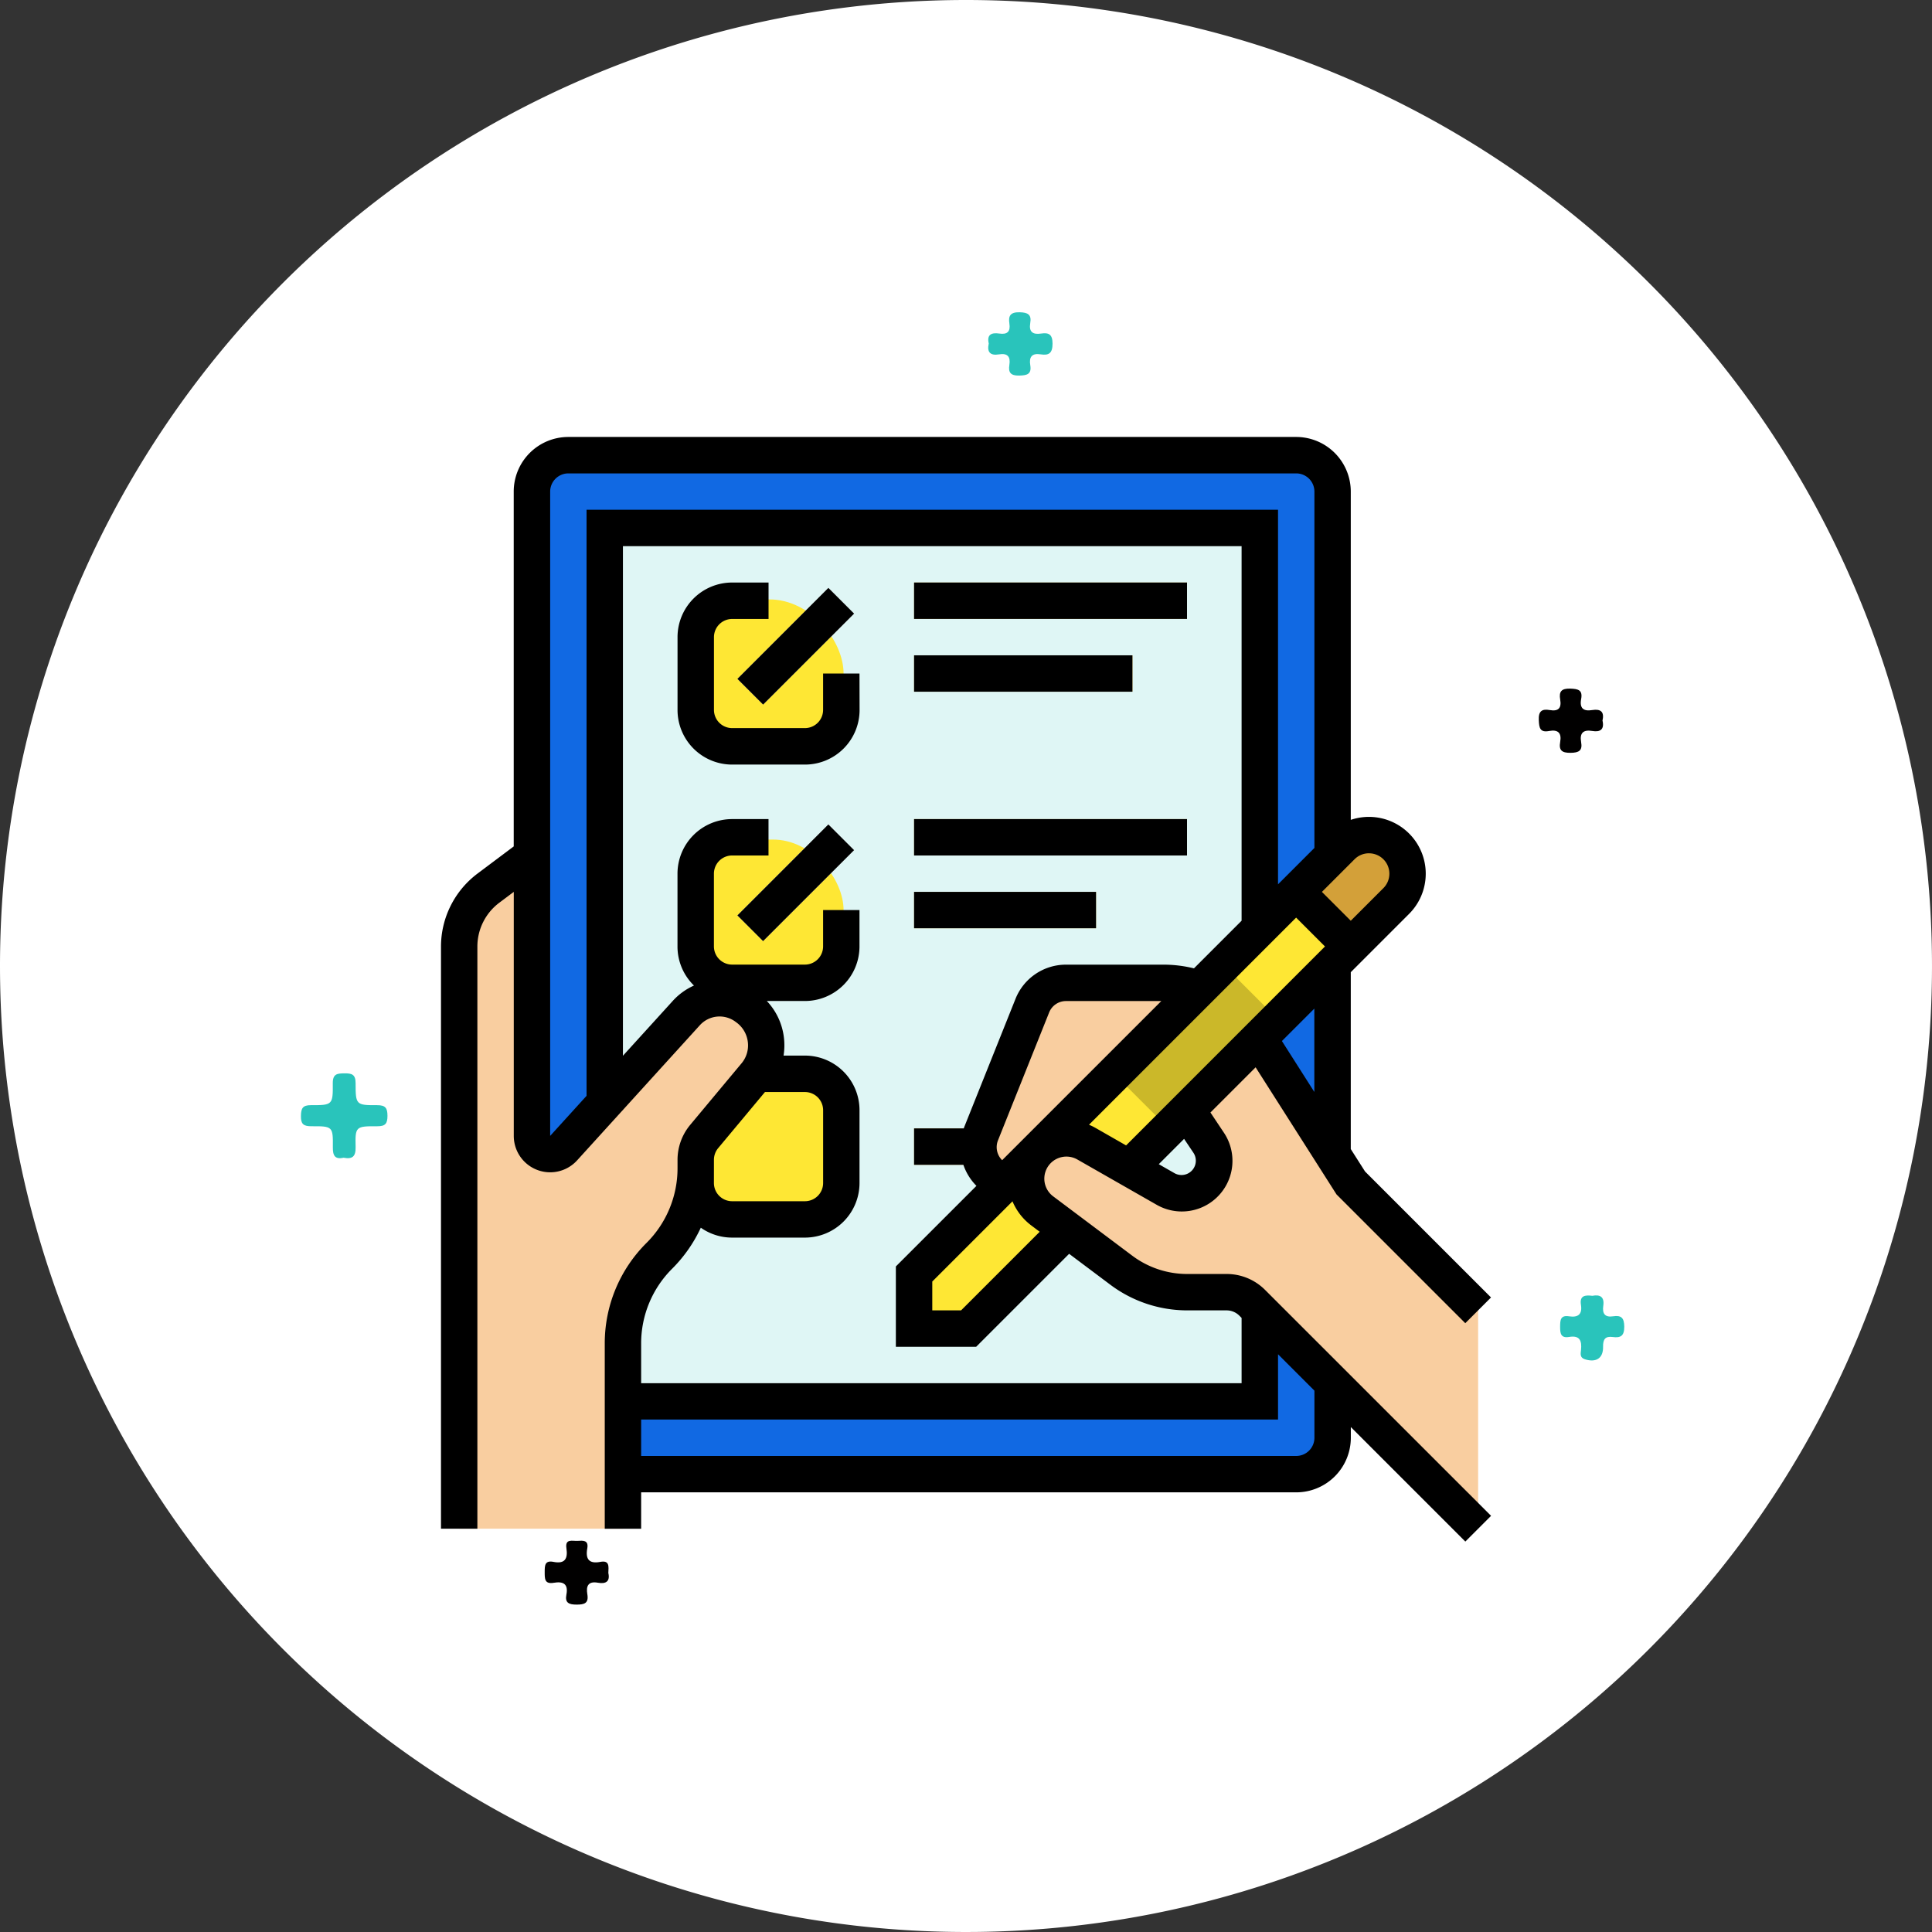 <svg xmlns="http://www.w3.org/2000/svg" width="145" height="145" viewBox="0 0 145 145">
  <rect x="0" y="0" width="145" height="145" fill="#333333" stroke="none"/>
  <g id="Grupo_157685" data-name="Grupo 157685" transform="translate(-1171 -5097)">
    <path id="Trazado_127721" data-name="Trazado 127721" d="M72.5,0A72.5,72.5,0,1,1,0,72.5,72.5,72.5,0,0,1,72.5,0Z" transform="translate(1171 5097)" fill="#fff"/>
    <g id="Grupo_156593" data-name="Grupo 156593" transform="translate(1193.586 5120.435)">
      <path id="Trazado_127053" data-name="Trazado 127053" d="M16.525,125.968c-.665.148-.819-.165-.812-.786.017-1.556-.01-1.584-1.621-1.574-.6,0-.786-.182-.774-.775.011-.553.112-.81.75-.807,1.616.006,1.657-.026,1.64-1.639-.008-.73.35-.743.891-.749s.821.085.821.733c0,1.633.033,1.662,1.628,1.656.617,0,.763.22.764.793s-.145.793-.762.789c-1.626-.009-1.665.021-1.629,1.562.017.715-.247.924-.9.8" transform="translate(-13.318 -62.516)" fill="#29c4bb"/>
      <path id="Trazado_127054" data-name="Trazado 127054" d="M214.408,151.171c.6-.114.925.083.827.757-.082.564.113.878.737.781s.834.129.839.786c0,.689-.276.847-.863.768-.561-.076-.738.168-.727.726.018.874-.523,1.209-1.368.945-.4-.126-.313-.446-.288-.7.07-.691-.087-1.113-.9-.975-.631.107-.67-.288-.668-.773s.02-.876.661-.777c.69.106,1.016-.146.9-.874-.109-.7.337-.727.852-.665" transform="translate(-117.493 -77.353)" fill="#29c4bb"/>
      <path id="Trazado_127055" data-name="Trazado 127055" d="M212.236,70.027c.154.664-.15.891-.773.786-.674-.114-.949.163-.83.833.115.648-.165.8-.793.809-.648.006-.892-.185-.779-.816.121-.672-.16-.948-.827-.823-.691.13-.752-.232-.778-.813-.031-.683.234-.861.829-.757.646.113.887-.155.777-.786-.105-.6.09-.848.763-.824.593.021.936.105.809.785s.168.936.831.824c.623-.1.926.118.771.782" transform="translate(-114.553 -39.389)" fill="#010000"/>
      <path id="Trazado_127056" data-name="Trazado 127056" d="M56.555,187.408c.145.619-.16.847-.78.735-.727-.132-.9.247-.795.859.116.681-.214.787-.812.783-.572,0-.879-.133-.759-.749.158-.81-.247-1.008-.944-.889-.715.122-.682-.329-.684-.819,0-.475.01-.878.656-.75.869.172,1.091-.245.974-1.023-.112-.745.455-.53.834-.553.4-.024.848-.076.731.57-.145.8.135,1.169.981,1.007.706-.135.619.357.6.829" transform="translate(-33.486 -92.792)" fill="#010000"/>
      <path id="Trazado_127057" data-name="Trazado 127057" d="M121.8,18.174c-.166-.707.225-.844.8-.759.6.089.837-.159.746-.751s.084-.861.765-.847c.626.013.912.175.8.817-.111.659.193.873.811.781.573-.086.859.051.863.751,0,.716-.267.909-.891.809-.66-.105-.883.2-.781.811.115.691-.256.77-.837.782-.621.013-.824-.221-.732-.791.1-.625-.131-.91-.783-.8-.636.106-.908-.156-.766-.8" transform="translate(-70.176 -15.816)" fill="#29c4bb"/>
    </g>
    <g id="FILLED_OUTLINE" transform="translate(1164.097 5113.795)">
      <rect id="Rectángulo_37373" data-name="Rectángulo 37373" width="59.898" height="76.331" rx="5" transform="translate(46.891 17.591)" fill="#1169e3"/>
      <path id="Trazado_128836" data-name="Trazado 128836" d="M112,56h49.163v65.551H112Z" transform="translate(-59.709 -33.172)" fill="#dff6f5"/>
      <g id="Grupo_156795" data-name="Grupo 156795" transform="translate(75.507 26.925)">
        <path id="Trazado_128837" data-name="Trazado 128837" d="M248,80h20.485v2.731H248Z" transform="translate(-248 -80)" fill="#f9cb58"/>
        <path id="Trazado_128838" data-name="Trazado 128838" d="M248,216h13.656v2.731H248Z" transform="translate(-248 -192.784)" fill="#f9cb58"/>
        <path id="Trazado_128839" data-name="Trazado 128839" d="M248,320h12.291v2.731H248Z" transform="translate(-248 -279.031)" fill="#f9cb58"/>
        <path id="Trazado_128840" data-name="Trazado 128840" d="M248,112h16.388v2.731H248Z" transform="translate(-248 -106.537)" fill="#f9cb58"/>
        <path id="Trazado_128841" data-name="Trazado 128841" d="M248,184h20.485v2.731H248Z" transform="translate(-248 -166.247)" fill="#f9cb58"/>
      </g>
      <rect id="Rectángulo_37374" data-name="Rectángulo 37374" width="11.132" height="11.132" rx="5.566" transform="translate(59.083 28.192)" fill="#fee734"/>
      <path id="Trazado_128842" data-name="Trazado 128842" d="M0,0H9.657V2.731H0Z" transform="translate(62.246 34.156) rotate(-45)" fill="#f4f4f4"/>
      <rect id="Rectángulo_37375" data-name="Rectángulo 37375" width="11.132" height="10.601" rx="5.301" transform="translate(59.083 46.215)" fill="#fee734"/>
      <path id="Trazado_128843" data-name="Trazado 128843" d="M0,0H9.657V2.731H0Z" transform="translate(62.243 51.908) rotate(-45)" fill="#f4f4f4"/>
      <rect id="Rectángulo_37376" data-name="Rectángulo 37376" width="11.132" height="11.132" rx="5.566" transform="translate(59.083 63.707)" fill="#fee734"/>
      <path id="Trazado_128844" data-name="Trazado 128844" d="M284.19,191.878a2.9,2.9,0,0,0-4.1,0L248,223.971v4.1h4.1l32.093-32.093A2.9,2.9,0,0,0,284.19,191.878Z" transform="translate(-172.494 -145.151)" fill="#fee734"/>
      <path id="Trazado_128845" data-name="Trazado 128845" d="M416,195.292l4.1,4.1,3.414-3.414a2.9,2.9,0,1,0-4.1-4.1Z" transform="translate(-311.815 -145.151)" fill="#d3a039"/>
      <path id="Trazado_128846" data-name="Trazado 128846" d="M278.314,271.022l-.483-.242a2.731,2.731,0,0,1-1.314-3.457l3.842-9.606A2.731,2.731,0,0,1,282.895,256H290.2a8.194,8.194,0,0,1,6.913,3.795l7.145,11.227,9.56,9.559v16.388l-16.953-16.953a2.731,2.731,0,0,0-1.931-.8h-2.966a8.194,8.194,0,0,1-4.916-1.639l-5.952-4.464a3.023,3.023,0,0,1,3.313-5.043l5.937,3.393a2.439,2.439,0,0,0,3.24-3.471l-1.622-2.433-4.1-4.1Z" transform="translate(-195.979 -199.03)" fill="#f9cea0"/>
      <path id="Trazado_128847" data-name="Trazado 128847" d="M0,0H11.588V5.794H0Z" transform="translate(90.518 63.799) rotate(-45)" fill="#cbb829"/>
      <path id="Trazado_128848" data-name="Trazado 128848" d="M69.639,211.45l-.069-.052a3.375,3.375,0,0,0-4.523.431l-9.207,10.137a1.366,1.366,0,0,1-2.377-.918V200l-3.278,2.458A5.463,5.463,0,0,0,48,206.828v43.7H60.291V236.638a9.325,9.325,0,0,1,2.731-6.594,9.325,9.325,0,0,0,2.731-6.594v-.611a2.729,2.729,0,0,1,.633-1.748c.871-1.045,2.486-2.982,3.85-4.617a3.484,3.484,0,0,0-.6-5.025Z" transform="translate(-6.635 -152.59)" fill="#f9cea0"/>
      <path id="Trazado_128849" data-name="Trazado 128849" d="M98.957,78.82H95.991a6.871,6.871,0,0,1-4.1-1.366L85.942,72.99a1.657,1.657,0,0,1,1.816-2.764L93.7,73.619A3.8,3.8,0,0,0,98.749,68.2l-1-1.5,3.391-3.391,6.071,9.539,9.665,9.665,1.931-1.931-9.454-9.454-1.072-1.684V56.17l4.38-4.38a4.264,4.264,0,0,0-4.38-7.053V20.1a4.1,4.1,0,0,0-4.1-4.1H49.559a4.1,4.1,0,0,0-4.1,4.1v26.63l-2.731,2.048A6.861,6.861,0,0,0,40,54.238v43.7h2.731v-43.7a4.117,4.117,0,0,1,1.639-3.278l1.093-.819V68.457a2.731,2.731,0,0,0,4.753,1.836l3.419-3.764h.022v-.024l5.766-6.349a2,2,0,0,1,2.693-.257l.07.052a2.12,2.12,0,0,1,.844,1.462,2.091,2.091,0,0,1-.476,1.6c-1.364,1.635-2.98,3.572-3.851,4.617a4.1,4.1,0,0,0-.95,2.623v.611a7.907,7.907,0,0,1-2.331,5.628,10.621,10.621,0,0,0-3.131,7.56V97.939h2.731V95.208h49.163a4.1,4.1,0,0,0,4.1-4.1v-.8l8.594,8.594,1.931-1.931L101.854,80.02a4.07,4.07,0,0,0-2.9-1.2ZM84.3,75.175l.634.476-5.9,5.9H76.872V79.386l6.02-6.02A4.386,4.386,0,0,0,84.3,75.175ZM81.8,68.8l3.842-9.606a1.359,1.359,0,0,1,1.268-.858H94.06L82.116,70.279A1.374,1.374,0,0,1,81.8,68.8Zm6.83-1.177,15.55-15.55,2.166,2.166L91.418,69.171l-2.3-1.317a4.367,4.367,0,0,0-.478-.232Zm7.842,2.1a1.074,1.074,0,0,1-1.426,1.528l-1.175-.672,1.9-1.9Zm9.074-4.564-2.433-3.823,2.433-2.433Zm4.1-17.912a1.531,1.531,0,0,1,1.083,2.614l-2.448,2.448-2.166-2.166,2.448-2.448a1.521,1.521,0,0,1,1.083-.449ZM48.194,68.456V20.1a1.367,1.367,0,0,1,1.366-1.366h54.626a1.367,1.367,0,0,1,1.366,1.366V46.844l-2.731,2.731V21.463H50.925V65.449Zm12.291,1.794a1.366,1.366,0,0,1,.316-.874l3.513-4.212h3a1.367,1.367,0,0,1,1.366,1.366v5.463a1.367,1.367,0,0,1-1.366,1.366H61.85a1.367,1.367,0,0,1-1.366-1.366ZM57.353,78.42A10.693,10.693,0,0,0,59.5,75.346a4.073,4.073,0,0,0,2.348.743h5.463a4.1,4.1,0,0,0,4.1-4.1V66.529a4.1,4.1,0,0,0-4.1-4.1h-1.6a4.872,4.872,0,0,0,.028-1.334,4.813,4.813,0,0,0-1.284-2.763h2.854a4.1,4.1,0,0,0,4.1-4.1V51.507H68.678v2.731A1.367,1.367,0,0,1,67.313,55.6H61.85a1.367,1.367,0,0,1-1.366-1.366V48.776A1.367,1.367,0,0,1,61.85,47.41h2.731V44.679H61.85a4.1,4.1,0,0,0-4.1,4.1v5.463a4.084,4.084,0,0,0,1.237,2.93A4.759,4.759,0,0,0,57.4,58.32l-3.745,4.122V24.194h46.432V52.307l-3.575,3.575a9.524,9.524,0,0,0-2.289-.278H86.915a4.077,4.077,0,0,0-3.8,2.575l-3.842,9.606c-.014.036-.024.073-.038.109H75.506v2.731h3.7a4.135,4.135,0,0,0,.981,1.581l-6.048,6.048v6.028h6.028l6.976-6.976,3.11,2.333a9.619,9.619,0,0,0,5.736,1.912h2.966a1.356,1.356,0,0,1,.966.4l.166.166v4.9H55.022V84.048a7.907,7.907,0,0,1,2.331-5.628Zm48.2,12.691a1.367,1.367,0,0,1-1.366,1.366H55.022V89.745h47.8v-4.9l2.731,2.731Z"/>
      <path id="Trazado_128850" data-name="Trazado 128850" d="M157.656,86.828h-2.731v2.731a1.367,1.367,0,0,1-1.366,1.366H148.1a1.367,1.367,0,0,1-1.366-1.366V84.1a1.367,1.367,0,0,1,1.366-1.366h2.731V80H148.1a4.1,4.1,0,0,0-4.1,4.1v5.463a4.1,4.1,0,0,0,4.1,4.1h5.463a4.1,4.1,0,0,0,4.1-4.1Z" transform="translate(-86.247 -53.075)"/>
      <path id="Trazado_128851" data-name="Trazado 128851" d="M0,0H9.657V2.731H0Z" transform="translate(62.245 34.155) rotate(-45)"/>
      <path id="Trazado_128852" data-name="Trazado 128852" d="M248,80h20.485v2.731H248Z" transform="translate(-172.494 -53.075)"/>
      <path id="Trazado_128853" data-name="Trazado 128853" d="M0,0H9.657V2.731H0Z" transform="translate(62.243 51.908) rotate(-45)"/>
      <path id="Trazado_128854" data-name="Trazado 128854" d="M248,216h13.656v2.731H248Z" transform="translate(-172.494 -165.859)"/>
      <path id="Trazado_128855" data-name="Trazado 128855" d="M248,112h16.388v2.731H248Z" transform="translate(-172.494 -79.612)"/>
      <path id="Trazado_128856" data-name="Trazado 128856" d="M248,184h20.485v2.731H248Z" transform="translate(-172.494 -139.321)"/>
    </g>
  </g>
</svg>

